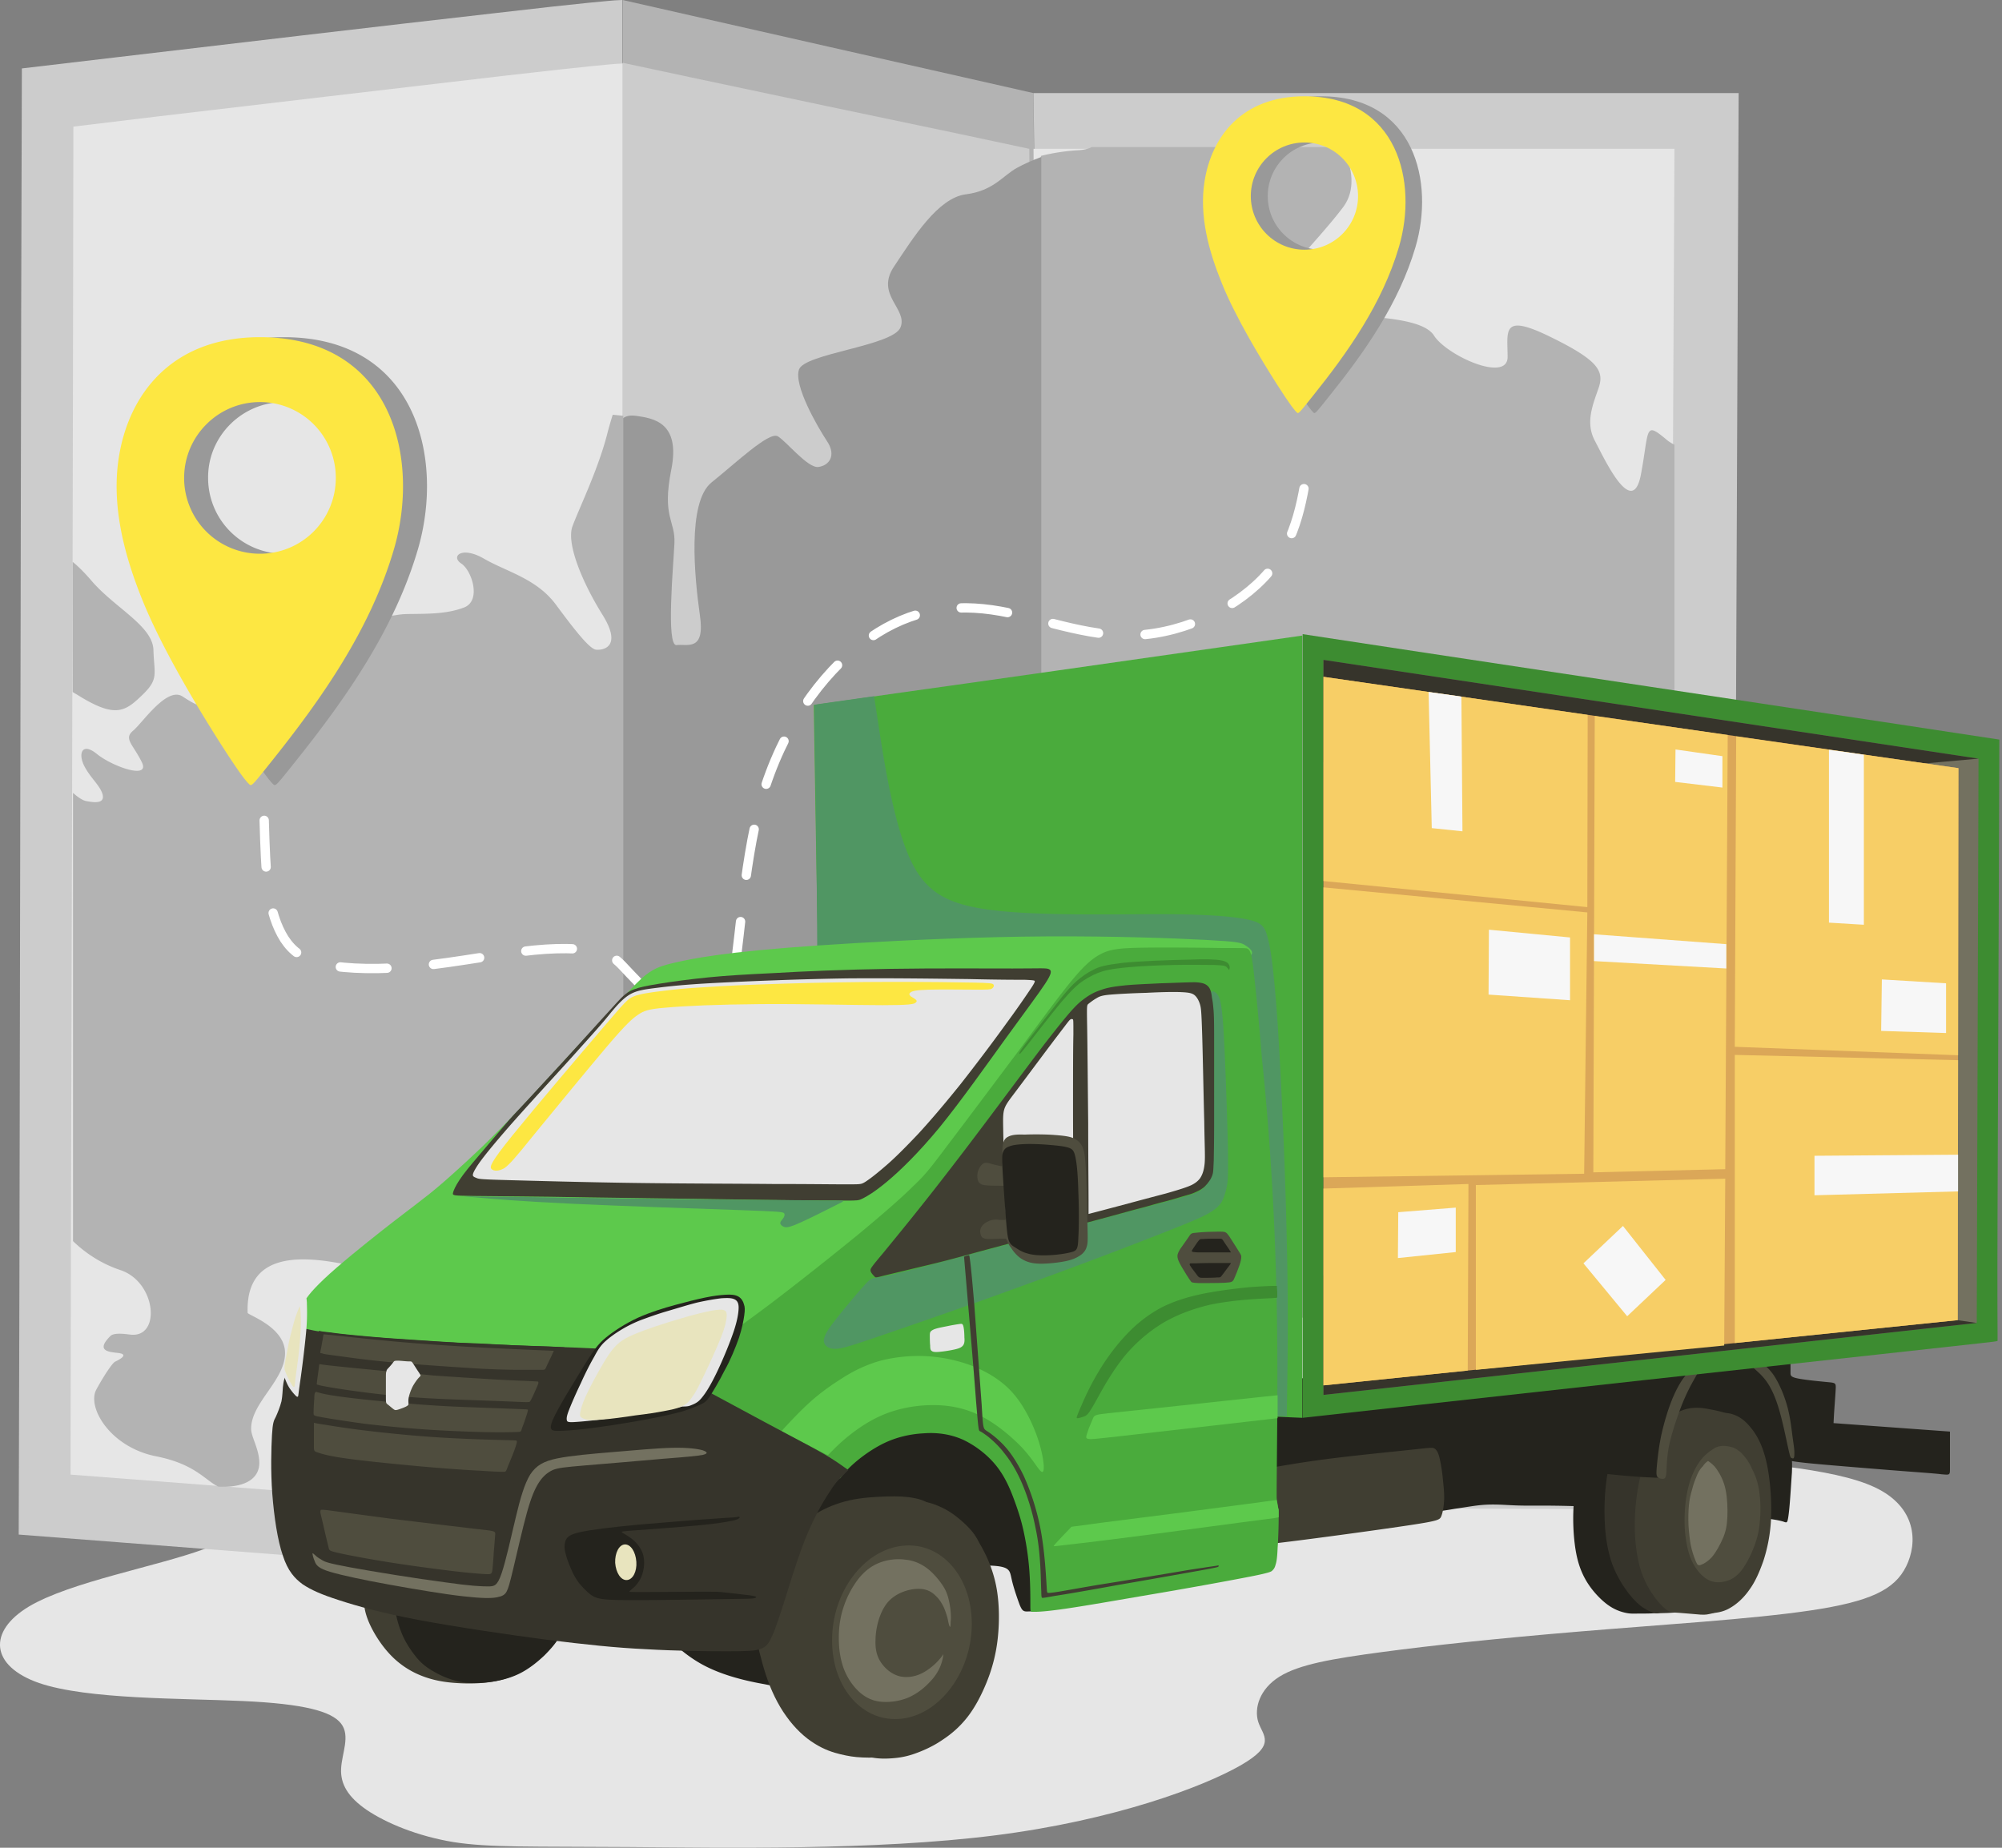 <svg width="429" height="396" fill="none" xmlns="http://www.w3.org/2000/svg"><rect width="100%" height="100%" fill="#808080" stroke="none"/><g clip-path="url(#clip0_601_11756)"><path fill-rule="evenodd" clip-rule="evenodd" d="M43.765 331.978c-10.28 3.779-28.648 7.029-37.567 12.321-8.92 5.366-8.239 12.774 2.192 16.402 10.431 3.552 30.688 3.25 43.69 3.855 13.076.605 18.972 2.192 21.013 4.837 2.04 2.646.15 6.35 0 9.676-.152 3.25 1.436 6.046 5.517 8.843 4.158 2.797 10.81 5.594 18.595 6.879 7.785 1.209 16.629.907 37.264 1.058 20.635.151 52.987.756 78.686-2.495 25.7-3.25 44.672-10.431 52.609-14.966 7.936-4.535 4.837-6.349 3.855-9.373-.907-2.947.302-7.029 4.535-9.675 4.233-2.645 11.338-3.855 22.071-5.291 10.734-1.436 25.019-2.948 42.178-4.384 17.082-1.436 37.037-2.645 49.66-4.535 12.623-1.89 17.914-4.384 20.409-9.448 2.494-5.065 2.267-12.699-6.727-16.932-8.995-4.233-26.758-5.215-46.638-7.332-19.879-2.192-41.799-5.593-59.26-7.483-17.46-1.89-30.461-2.343-59.789-2.494-29.328-.151-74.982 0-105.897 0-30.84 0-46.94-.227-56.464 2.721-9.448 3.099-12.472 9.146-14.966 14.361-2.57 5.216-4.762 9.676-14.966 13.455z" fill="#E6E6E6"/><path fill-rule="evenodd" clip-rule="evenodd" d="M105.595 2.872c-21.467 2.42-61.15 7.105-81.03 9.449L4.687 14.664l-.15 52.382c-.076 52.381-.303 157.069-.379 209.451l-.15 52.382 21.541 1.663c21.543 1.663 64.703 4.988 86.245 6.651l21.542 1.663V0l-1.587.076c-1.512.15-4.762.302-26.153 2.796z" fill="#CCC"/><path fill-rule="evenodd" clip-rule="evenodd" d="M133.411 73.924V0l14.664 3.326a71996.41 71996.41 0 0058.731 13.303l14.664 3.326.302 50.492c.302 50.492.831 151.552 1.134 202.044l.302 50.492-14.966 2.646c-14.966 2.645-44.823 7.936-59.789 10.582l-14.967 2.645v-52.155c0-52.155-.075-156.314-.075-212.777z" fill="#B3B3B3"/><path fill-rule="evenodd" clip-rule="evenodd" d="M221.999 106.88c-.227-34.468-.303-60.696-.378-73.773l-.151-13.152h151.098l-.227 50.568c-.226 50.567-.604 151.778-.831 202.422l-.227 50.567-24.717-.075c-24.717-.076-74.075-.303-98.792-.378l-24.717-.076-.076-16.024c-.075-16.025-.302-48.149-.453-85.565-.151-37.415-.378-80.046-.529-114.514z" fill="#CCC"/><path fill-rule="evenodd" clip-rule="evenodd" d="M107.938 16.251c-19.652 2.268-55.934 6.576-74.075 8.692l-18.14 2.192-.077 48.15c-.075 48.148-.302 144.446-.453 192.595l-.076 48.149 19.729 1.512c19.728 1.511 59.184 4.61 78.912 6.122l19.729 1.512V13.605l-1.437.076c-1.511.151-4.459.302-24.112 2.57z" fill="#E6E6E6"/><path fill-rule="evenodd" clip-rule="evenodd" d="M133.411 81.558V13.455l14.513 3.099c14.512 3.099 43.613 9.221 58.126 12.245l14.513 3.099.302 46.561c.302 46.562.831 139.609 1.134 186.171l.302 46.562-14.815 2.418c-14.815 2.419-44.445 7.332-59.26 9.751l-14.815 2.419V81.558z" fill="#CCC"/><path fill-rule="evenodd" clip-rule="evenodd" d="M221.923 111.944a42743.73 42743.73 0 00-.378-67.953l-.075-12.093h137.341l-.227 46.637c-.226 46.637-.604 139.835-.755 186.397l-.227 46.637-22.45-.075c-22.449-.076-67.347-.303-89.797-.378l-22.449-.076-.076-14.815c-.075-14.815-.226-44.37-.453-78.762-.076-34.543-.303-73.848-.454-105.519z" fill="#E6E6E6"/><path d="M358.736 288.44l-3.099.604s-.832 2.495-3.099 2.495c-2.192 0-5.821 0-5.518-1.512.378-1.512-.303-5.367-.303-5.367l-1.36-.605-2.419-2.872-2.192-.604-3.628-.605-.832-4.006-2.721-5.518s0-6.349-.68-6.349-1.209-5.518-7.408-7.257c-6.198-1.738-8.919.151-9.977.151-.983 0-4.46.983-4.989 3.251-.529 2.267 1.588 1.511 1.588 1.511l.302 3.024s-3.099 2.721-3.402 4.384c-.377 1.738-2.192 5.518-1.889 6.274.378.755-.832 3.628-2.873 4.232-1.587.454-3.628-.151-5.593-.831l-1.814-.68c-2.419-.983-4.308.378-5.14-.605-.907-.983-1.89-2.646-4.308.378-2.419 3.023-6.199 4.611-10.507 4.611s-8.541-1.134-9.222-3.024c-.68-1.889-2.721-1.511-2.721-1.511s-1.209-3.855-4.611-3.024c-3.401.756-8.919 3.25-11.111.151-7.483-10.204-1.058-4.157-13.379-11.111-4.308 4.989-3.401 8.768-2.721 9.902.68 1.134-.302 5.367-1.889 5.14-1.588-.151-4.082-2.495-6.199-1.739-.604.227-1.285.303-1.965.227V33.409a43.423 43.423 0 018.012-1.21c1.21-.075 2.117-.301 2.873-.68h53.818c1.965 4.233 2.872 9.071.075 12.85-5.744 7.635-16.705 18.066-15.344 20.106 1.361 2.041 6.652 1.512 12.094 2.57 5.518.983 19.879.454 22.676 4.838 2.721 4.308 15.798 10.204 15.798 4.61 0-5.593-1.361-9.448 9.146-4.308 10.506 5.14 11.64 7.408 10.279 11.187-1.36 3.855-2.721 7.408-.68 11.187 2.041 3.855 8.012 16.78 9.827 7.105 1.814-9.675.68-11.489 5.517-7.407.454.378 1.059.756 1.663 1.058V288.44h-.075zm-9.373 22.827c-.529-.983-1.361-2.872-.907-3.477.68-.756 3.099-3.628 4.837-2.268 1.739 1.361 1.89 1.739 3.402-1.512.68-1.436 1.436-2.947 2.041-4.232v11.564h-9.373v-.075z" fill="#B3B3B3"/><path d="M223.133 277.858c-1.588.075-3.251-.681-3.855-2.268-.151-.453-6.047-1.814-7.332-2.116l-10.658 9.901c-16.327 4.914-29.479-7.331-38.625-17.007-.529-.453-5.291-4.837-5.291-4.837s-.529-1.436.151-2.117c.68-.604 2.948-3.628-1.209-.604-17.688 12.849-19.199-4.082-19.35-4.082-.681.076-1.361 1.134-3.251.983h-.226V89.646c.68-.529 1.587-.68 2.796-.529 3.704.53 9.6 1.36 7.559 11.565-2.041 10.204.907 10.884.68 15.722-.227 4.837-1.814 22.147.454 21.845 2.267-.303 6.198 1.511 4.989-6.501-1.134-8.012-2.722-24.112 2.494-28.345 5.291-4.233 12.321-10.96 14.21-9.902 1.814 1.058 6.425 6.878 8.693 6.576 2.343-.302 3.93-2.494 1.814-5.593-2.041-3.1-7.105-11.867-5.972-15.269 1.134-3.477 20.182-5.064 21.769-9.07 1.588-4.006-5.517-6.954-1.36-13.077 4.082-6.122 9.373-14.664 15.344-15.42 5.971-.755 8.012-4.081 10.96-5.669 1.361-.755 3.175-1.587 5.216-2.343v244.222z" fill="#999"/><path d="M15.57 120.41c1.21.983 2.495 2.267 3.931 3.93 4.99 5.896 13.228 9.751 13.38 14.967.15 5.215 1.209 6.198-2.42 9.675-3.628 3.477-5.669 4.988-13.53.151-.453-.302-.907-.529-1.36-.832V120.41zm117.841 130.387c-10.28-3.023-19.88 8.239-30.386 4.611-2.872 5.291 5.971 6.425-2.721 12.094-1.512.983-.68 2.419-.68 2.419s2.04.756 3.25 2.267c1.209 1.437 2.419 5.367.151 5.14-2.872-.302-11.414-3.703-15.571-3.401-4.989.378-35.072-13.152-34.392 7.407-.151.454 7.785 2.873 8.012 8.391.227 6.047-7.407 10.884-7.256 16.629.075 1.663 1.587 4.006 1.738 6.803.227 3.93-3.401 5.744-8.768 5.442-2.796-1.285-4.913-4.838-13.379-6.501-9.826-1.965-14.815-10.506-12.774-14.286 1.512-2.796 3.401-5.669 4.006-5.971.605-.302 3.326-1.587.605-1.89-2.192-.226-4.686-.529-1.587-3.628.756-.756 3.023-.453 4.233-.302 6.651.831 5.668-11.263-2.117-13.833-4.308-1.436-7.71-3.854-10.129-6.198v-96.071c.983.907 2.041 1.588 2.721 1.739 1.89.378 4.082.605 3.629-1.361-.53-1.965-2.57-3.477-3.93-6.122-1.361-2.646-.53-5.216 2.72-2.57 3.25 2.645 11.49 5.593 9.6 1.738-1.89-3.855-3.93-4.988-1.89-6.727 2.041-1.663 7.256-9.6 10.658-7.332 3.401 2.268 5.518 3.024 5.518.227 0-1.285-.454-2.872-.907-4.687-.605-2.343-1.134-5.064-.756-7.785.68-4.762 3.175-9.6 4.61-8.466 1.361 1.134 7.786 7.408 4.838 8.92-2.419 1.209-4.157 4.61-3.099 6.802.227.454.53.832.983 1.134 2.72 1.814 1.36 2.192 7.105-4.913 5.745-7.03 13.984-14.362 19.501-10.733 5.518 3.628 6.198 1.889 10.28 1.814 4.082-.076 8.24.075 12.094-1.361 3.931-1.36 1.814-7.936-.453-9.448-2.344-1.512 0-3.855 4.837-1.058 4.838 2.796 11.187 4.232 15.344 9.75 4.082 5.518 7.332 9.675 8.693 9.751 1.36.151 5.744-.453 1.36-7.483-4.384-7.03-7.785-15.344-6.425-18.972 1.361-3.704 5.292-11.716 7.332-19.35a80.028 80.028 0 011.285-4.536l2.268.227v161.68h-.151z" fill="#B3B3B3"/><path fill-rule="evenodd" clip-rule="evenodd" d="M283.149 30.537c6.349 0 11.489 5.14 11.489 11.49 0 6.349-5.14 11.489-11.489 11.489-6.35 0-11.489-5.14-11.489-11.49 0-6.349 5.139-11.489 11.489-11.489zM265.31 60.545c2.948 7.408 8.617 16.705 11.792 21.694 3.174 4.988 3.93 5.744 4.308 6.122.378.378.378.378 3.326-3.326 7.71-9.6 15.042-20.03 18.594-32.124 4.082-13.833-.151-32.276-20.257-32.276-13.454 0-19.879 8.693-21.391 18.141-1.134 7.483.983 15.042 3.628 21.77z" fill="#999"/><path fill-rule="evenodd" clip-rule="evenodd" d="M279.52 30.537c6.35 0 11.49 5.14 11.49 11.49 0 6.349-5.14 11.489-11.49 11.489-6.349 0-11.489-5.14-11.489-11.49 0-6.349 5.14-11.489 11.489-11.489zm-17.762 30.008c2.947 7.408 8.616 16.705 11.791 21.694 3.175 4.988 3.931 5.744 4.309 6.122.377.378.377.378 3.325-3.326 7.71-9.6 15.042-20.03 18.595-32.124 4.081-13.833-.151-32.276-20.258-32.276-13.454 0-19.879 8.693-21.391 18.141-1.209 7.483.907 15.042 3.629 21.77z" fill="#FDE742"/><path fill-rule="evenodd" clip-rule="evenodd" d="M60.848 86.17a16.226 16.226 0 0116.25 16.25 16.227 16.227 0 01-16.25 16.252 16.227 16.227 0 01-16.252-16.252c-.075-8.919 7.257-16.25 16.252-16.25zm-25.17 42.479c4.232 10.507 12.169 23.583 16.704 30.688 4.535 7.106 5.593 8.164 6.122 8.693.53.529.53.529 4.687-4.687 10.884-13.605 21.24-28.345 26.304-45.427 5.82-19.577-.227-45.655-28.647-45.655-18.973 0-28.119 12.32-30.235 25.7-1.739 10.506 1.21 21.164 5.064 30.688z" fill="#999"/><path fill-rule="evenodd" clip-rule="evenodd" d="M55.708 86.17a16.226 16.226 0 0116.25 16.25 16.227 16.227 0 01-16.25 16.252 16.227 16.227 0 01-16.252-16.252c0-8.919 7.257-16.25 16.252-16.25zm-25.171 42.479c4.233 10.507 12.17 23.583 16.705 30.688 4.535 7.106 5.593 8.164 6.122 8.693.53.529.53.529 4.687-4.687 10.884-13.605 21.24-28.345 26.304-45.427 5.82-19.577-.227-45.655-28.648-45.655-18.972 0-28.118 12.32-30.234 25.7-1.663 10.506 1.21 21.164 5.064 30.688z" fill="#FDE742"/><path d="M56.614 175.815c.152 5.291.303 10.582.908 14.966.604 4.384 1.738 7.786 3.401 10.431 1.738 2.646 4.082 4.536 8.768 5.518 4.762.983 11.867 1.134 20.182.303 8.239-.832 17.612-2.722 24.566-3.402 7.029-.68 11.64-.227 14.437.529 2.796.756 3.628 1.89 6.122 4.535 2.495 2.646 6.576 6.879 10.734 9.676 4.157 2.796 8.39 4.232 10.582-4.536 2.267-8.692 2.57-27.513 6.878-42.631 4.384-15.117 12.774-26.682 21.618-33.334 8.768-6.727 17.914-8.541 27.665-7.18 9.75 1.36 20.181 5.971 30.99 5.442 10.809-.529 22.072-6.123 28.346-13.455 6.273-7.331 7.483-16.326 8.768-25.397" stroke="#fff" stroke-width="2" stroke-miterlimit="22.926" stroke-linecap="round" stroke-dasharray="10 10"/><path fill-rule="evenodd" clip-rule="evenodd" d="M77.93 342.863c.076 1.209.227 2.721 1.134 4.837.907 2.117 2.494 4.687 4.384 6.727a18.453 18.453 0 006.274 4.46c2.267.983 4.61 1.512 7.18 1.739 2.57.226 5.291.226 7.71-.076 2.419-.302 4.46-.907 6.576-1.965 2.041-1.059 4.082-2.57 5.745-4.233 1.663-1.663 2.872-3.402 3.477-4.309l.605-.907-7.257-1.511c-7.256-1.512-21.693-4.46-28.874-5.594-7.105-1.058-7.03-.302-6.954.832z" fill="#403E32"/><path fill-rule="evenodd" clip-rule="evenodd" d="M84.506 344.147c.227 1.285.605 3.477 1.436 5.518.756 2.041 1.966 3.855 3.1 5.291 1.133 1.436 2.343 2.419 3.854 3.25a18.859 18.859 0 005.216 2.117c1.889.453 3.93.453 6.198.227 2.268-.227 4.686-.756 6.878-1.814 2.192-1.059 4.082-2.646 5.443-3.931 1.285-1.285 2.04-2.192 2.57-2.948.529-.756.907-1.285.907-1.965 0-.68-.378-1.436-1.21-2.192-.831-.756-2.041-1.436-3.704-2.041-1.738-.605-3.93-1.134-7.029-1.36-3.099-.227-7.105-.076-10.658-.378-3.553-.227-6.651-.832-8.692-1.361-2.041-.529-2.948-1.058-3.477-1.134-.53-.075-.756.227-.832.605-.151.378-.227.831 0 2.116zm56.69 4.309c1.134 2.041 4.913 5.896 9.373 8.314 4.46 2.419 9.751 3.553 13.152 4.158 3.402.68 4.913.907 5.972.226.982-.68 1.511-2.418 2.872-4.535 1.36-2.192 3.628-4.837 6.198-7.332 2.494-2.419 5.291-4.686 8.919-6.727 3.628-2.041 8.239-3.931 11.187-5.064 2.948-1.134 4.384-1.437 6.501-1.663 2.116-.227 4.837-.378 6.802-.303 1.966.076 3.175.303 3.78.832.605.529.605 1.209.982 2.721.378 1.512 1.134 3.704 1.588 4.913.529 1.21.756 1.436 1.889 1.361 1.059 0 2.948-.303 4.46-1.285 1.512-.983 2.57-2.646 3.024-4.006.453-1.361.453-2.419-.378-5.896-.756-3.402-2.268-9.222-3.175-13.984-.907-4.837-1.361-8.692-2.494-11.64-1.134-2.948-3.024-4.838-5.518-6.879-2.495-2.04-5.594-4.081-10.356-5.366-4.762-1.21-11.187-1.663-18.821-.227-7.634 1.436-16.402 4.611-22.222 8.088-5.821 3.477-8.693 7.181-10.885 11.716-2.192 4.611-3.628 10.128-5.367 15.193-1.738 5.14-3.628 9.902-5.366 12.396-1.739 2.721-3.25 2.948-2.117 4.989zm121.62-18.897c8.541-.454 25.397-2.797 34.921-4.157 9.524-1.361 11.867-1.663 13.984-2.041 2.116-.303 4.157-.68 5.971-.832 1.814-.151 3.552-.075 4.989 0 1.436.076 2.645.152 5.14.152 2.494 0 6.273-.076 14.966.302 8.768.378 22.525 1.285 30.008 1.89 7.483.604 8.692 1.058 9.297 1.209.605.227.68.227.831.076.076-.076.227-.303.454-2.419.227-2.117.453-6.047.605-8.164.075-2.116 0-2.418 0-2.418 0-.076.075.075 3.855.453 3.854.378 11.413.983 17.007 1.436 5.669.454 9.297.681 11.187.907 1.814.151 1.814.227 1.814-1.285v-7.861l-4.158-.302-16.629-1.209-4.157-.303.075-1.436c.076-1.436.303-4.233.378-5.669.076-1.436.076-1.512-1.511-1.663-1.588-.151-4.762-.453-6.35-.756-1.663-.302-1.814-.604-1.814-1.209v-2.041c0-.605-.075-.831-.378-1.209-.302-.303-.907-.756-3.779-.983-2.797-.227-7.861-.302-17.158-.302s-22.827 0-35.375.378c-12.547.453-24.112 1.285-34.09 2.721-9.977 1.436-18.443 3.477-23.583 5.366-5.064 1.89-6.878 3.629-8.163 6.123-1.285 2.494-2.192 5.669-2.872 8.314-.681 2.646-1.21 4.762-2.041 7.03-.756 2.343-1.814 4.838-2.117 6.878-.151 2.041.151 3.477 8.693 3.024z" fill="#24231D"/><path fill-rule="evenodd" clip-rule="evenodd" d="M278.689 330.088c5.971-.756 17.612-2.343 23.583-3.25s6.274-1.134 6.576-1.89c.303-.756.529-1.965.605-3.477.075-1.512-.151-3.25-.302-4.837a34.91 34.91 0 00-.605-3.855c-.227-1.059-.529-1.89-1.058-2.268-.454-.378-1.134-.227-5.443.227-4.232.453-12.094 1.209-18.367 2.041-6.274.831-11.036 1.738-13.304 2.116-2.267.378-2.192.151-2.192.605 0 .453-.151 1.663-.151 3.628s.151 4.686.151 6.5c0 1.815-.075 2.57 0 3.402.076.756.227 1.512.605 1.89.378.377.983.453 1.512.377.605-.075 1.134-.302 1.587-.377.454-.076.832-.076 6.803-.832z" fill="#403E32"/><path fill-rule="evenodd" clip-rule="evenodd" d="M337.496 319.884c-.529 3.628-.454 7.634-.076 10.809.378 3.174 1.058 5.518 2.268 7.71 1.209 2.192 3.023 4.157 4.61 5.366 1.588 1.21 3.024 1.663 4.082 1.89 1.058.227 1.663.151 3.099.151 1.436 0 3.628 0 4.762-.302 1.134-.302 1.134-.832 1.134-1.663-.076-.831-.151-1.814-.983-5.291-.831-3.402-2.267-9.222-2.267-15.118 0-5.895 1.511-11.867 2.494-15.646 1.058-3.779 1.663-5.442 1.285-6.5-.378-1.059-1.738-1.437-3.704-1.059-1.965.378-4.535 1.436-6.425 2.495a20.462 20.462 0 00-4.232 3.099c-1.134 1.134-2.192 2.419-3.251 4.686-1.058 2.419-2.192 5.669-2.796 9.373z" fill="#24231D"/><path fill-rule="evenodd" clip-rule="evenodd" d="M345.508 311.796c-1.436 3.931-1.814 9.524-1.663 13.757.151 4.233.756 7.181 1.663 9.751.983 2.57 2.343 4.686 3.552 6.273 1.21 1.512 2.268 2.495 3.251 3.099.907.605 1.738.832 2.116.983.378.151.378.151 1.21.076.831 0 2.494-.076 3.552-.152.983 0 1.361 0 1.512-.226.151-.227.075-.605-.151-6.576-.227-5.972-.605-17.461-.832-24.339-.151-6.879-.151-9.071-.227-10.734-.075-1.663-.302-2.796-.907-3.25-.529-.453-1.436-.378-2.57.227-1.209.529-2.645 1.512-4.61 3.174-2.041 1.588-4.46 4.007-5.896 7.937z" fill="#36342B"/><path fill-rule="evenodd" clip-rule="evenodd" d="M360.852 302.121c-1.89.605-3.855 2.041-5.669 4.913-1.814 2.872-3.401 7.332-4.233 12.094-.831 4.837-.831 10.129-.151 13.983.605 3.855 1.89 6.35 3.099 8.239 1.209 1.815 2.343 3.024 3.175 3.629.831.604 1.436.604 2.796.68 1.285.075 3.326.302 4.536.378 1.209.075 1.587-.076 2.343-.227.831-.227 2.041-.529 3.552-2.192 1.512-1.663 3.326-4.611 4.611-9.977 1.285-5.443 2.117-13.304 1.965-18.368-.151-5.064-1.133-7.332-2.267-8.919-1.134-1.588-2.268-2.495-3.704-3.099-1.436-.605-3.099-.983-4.838-1.285-1.511-.303-3.325-.454-5.215.151z" fill="#403E32"/><path fill-rule="evenodd" clip-rule="evenodd" d="M366.067 303.482c-1.738.755-3.25 2.192-4.686 4.232-1.361 2.041-2.645 4.762-3.477 7.408-.831 2.57-1.209 5.064-1.361 7.559-.151 2.494-.075 4.988.152 7.407.302 2.419.756 4.611 1.436 6.576.68 1.966 1.512 3.628 2.494 5.065.983 1.436 2.117 2.57 3.024 3.25.982.68 1.814.756 2.948.756 1.133-.076 2.569-.227 4.006-1.059 1.511-.831 3.023-2.192 4.233-3.93 1.285-1.739 2.192-3.855 3.023-6.198a34.136 34.136 0 001.587-8.012c.227-2.948.076-6.198-.226-8.92-.303-2.721-.756-4.913-1.437-6.878-.68-1.965-1.662-3.704-2.796-4.989-1.134-1.36-2.343-2.267-3.931-2.721-1.36-.378-3.25-.302-4.989.454z" fill="#403E32"/><path fill-rule="evenodd" clip-rule="evenodd" d="M373.853 312.174c-.529-.604-.907-1.058-1.436-1.36-.454-.378-.983-.605-1.663-.756-.605-.151-1.361-.227-1.965-.151-.605.075-1.059.226-1.739.68-.68.453-1.663 1.134-2.494 2.192-.907 1.134-1.739 2.645-2.343 4.46-.605 1.814-.983 3.93-1.134 5.971-.151 2.041-.151 3.93.075 5.82.227 1.89.605 3.779 1.285 5.291.681 1.512 1.588 2.721 2.57 3.553.907.756 1.814 1.134 2.797 1.209.983.076 2.041-.151 2.948-.529.907-.453 1.738-1.058 2.57-2.192.831-1.134 1.738-2.797 2.419-4.535.68-1.739 1.209-3.553 1.36-5.745a27.808 27.808 0 00-.151-6.651c-.302-1.966-.907-3.477-1.512-4.611-.453-1.134-1.058-1.966-1.587-2.646z" fill="#4F4D3E"/><path fill-rule="evenodd" clip-rule="evenodd" d="M363.422 316.709c-.454 1.059-.756 2.192-1.058 3.326-.303 1.134-.454 2.192-.529 3.553-.076 1.36-.076 3.023.075 4.535s.302 2.797.605 3.93c.302 1.134.68 2.117.907 2.646.227.529.302.605.453.68.152.076.303.151.756-.075.454-.151 1.285-.605 2.192-1.588.907-1.058 1.814-2.721 2.419-4.157s.832-2.721.907-4.46c.076-1.738 0-4.006-.378-5.82-.378-1.889-1.209-3.401-1.889-4.384-.681-.982-1.285-1.36-1.588-1.587-.302-.227-.302-.227-.453-.076-.227.151-.605.454-.983 1.059-.529.453-1.058 1.36-1.436 2.418z" fill="#737160"/><path fill-rule="evenodd" clip-rule="evenodd" d="M362.515 294.94c-.453 1.059-1.285 2.495-2.192 4.384-.983 1.89-2.116 4.309-2.721 7.257-.605 2.948-.68 6.5-.832 8.239-.151 1.814-.302 1.889-.831 1.889-.529 0-1.436 0-3.931-.151-2.494-.151-6.651-.529-9.372-.831-2.721-.227-4.006-.378-4.611-.756-.605-.378-.529-.983-.529-1.965 0-.983-.076-2.419-.076-4.158 0-1.738 0-3.703.151-5.139.152-1.361.454-2.192.681-2.722.226-.529.378-.755.831-1.133.454-.378 1.209-.756 2.268-1.814 1.058-.983 2.57-2.57 4.611-3.553 2.116-.983 4.913-1.436 7.558-1.739 2.646-.302 5.14-.453 6.727-.453 1.588 0 2.268.151 2.57.453.303.605.152 1.21-.302 2.192z" fill="#24231D"/><path fill-rule="evenodd" clip-rule="evenodd" d="M375.591 292.975c.454.529 1.437 1.21 2.495 2.495 1.058 1.285 2.041 3.099 2.948 5.971s1.663 6.727 2.116 8.768c.454 2.041.529 2.192.756 2.268.151.075.378.151.454 0 .151-.152.151-.605.151-1.21 0-.68-.151-1.587-.378-3.25s-.454-4.082-1.134-6.576c-.68-2.494-1.739-4.913-2.872-6.652-1.134-1.663-2.344-2.57-3.099-2.948-.832-.378-1.285-.226-1.512.076-.302.151-.454.529.075 1.058zm-14.588 2.041c-.604.756-1.436 2.041-2.343 4.081-.907 2.041-1.814 4.838-2.494 7.71-.681 2.873-.983 5.82-1.134 7.483-.151 1.663-.076 2.041.227 2.344.302.226.756.302 1.133.302.378-.076.605-.227.681-1.285.075-1.058.075-3.023.529-5.593.529-2.57 1.587-5.821 2.57-8.391a42.195 42.195 0 012.645-5.669c.681-1.209.983-1.738 1.134-2.04.076-.303-.075-.378-.378-.378-.302 0-.756.151-1.134.302-.453.151-.831.378-1.436 1.134z" fill="#4F4D3E"/><path fill-rule="evenodd" clip-rule="evenodd" d="M279.143 277.253v26.606l24.49-2.721c24.49-2.721 73.546-8.087 98.414-10.809 24.792-2.721 25.397-2.796 25.7-2.872l.302-.075v-1.966c0-1.965-.076-5.896 0-26.38.075-20.484.227-57.597.302-77.098.076-19.502.076-21.467.076-22.45v-.982l-24.868-3.78c-24.868-3.779-74.68-11.262-99.548-15.041l-24.868-3.78v141.348z" fill="#3D8C31"/><path fill-rule="evenodd" clip-rule="evenodd" d="M173.774 282.015c0 14.89.983 16.1 1.437 16.704.453.605.453.605 1.889.681 1.436.075 4.233.226 21.467.982 17.234.756 48.905 2.117 64.702 2.797l15.798.68V136.208l-17.46 2.494c-17.461 2.494-52.307 7.483-69.767 9.902l-17.461 2.494.151 9.449c.152 9.448.454 28.269.681 38.095.151 9.827.151 10.507-.227 25.171s-1.285 43.311-1.21 58.202z" fill="#4AAB3C"/><path fill-rule="evenodd" clip-rule="evenodd" d="M174.757 169.39c-.151-10.053-.227-14.21-.227-16.251v-2.116l2.117-.303c2.116-.302 6.425-.907 8.541-1.209l2.116-.303.983 6.425c.983 6.425 2.948 19.351 6.198 27.212 3.25 7.936 7.786 10.884 17.839 12.169 10.053 1.285 25.624.907 36.13.907 10.582 0 16.176.529 19.199 1.21 3.024.68 3.477 1.738 4.082 4.157s1.209 6.274 2.041 17.99c.756 11.716 1.663 31.368 1.965 46.788.378 15.344.151 26.455.076 31.973l-.076 5.518-16.1-.68c-16.1-.681-48.3-2.117-64.4-2.797-16.1-.68-16.1-.68-16.931-7.559-.832-6.878-2.495-20.559-3.326-27.438l-.832-6.878.227-7.861a2213.3 2213.3 0 00.756-39.381c0-15.646-.227-31.52-.378-41.573z" fill="#509663"/><path fill-rule="evenodd" clip-rule="evenodd" d="M111.566 237.418c-6.425 6.803-10.809 10.809-13.908 13.606-3.099 2.797-4.989 4.384-7.18 6.047-2.192 1.739-4.687 3.553-8.617 6.652-3.93 3.099-9.373 7.483-12.472 10.431-3.1 2.948-3.93 4.308-4.158 4.913-.302.605-.075.529-.302 2.343-.227 1.814-.983 5.518-1.285 7.408-.378 1.889-.378 1.889 9.6 3.023 9.902 1.209 29.781 3.553 42.102 3.779 12.32.227 17.082-1.738 21.542-2.872 4.46-1.209 8.617-1.587 12.245-1.814 3.628-.227 6.576-.227 10.355-1.512 3.704-1.285 8.164-3.93 15.042-10.128 6.879-6.274 16.327-16.1 27.363-28.119 11.035-12.018 23.81-26.228 31.973-34.089 8.163-7.862 11.716-9.298 17.083-10.129 5.366-.832 12.623-.907 15.57-1.587 2.948-.681 1.588-1.966.53-2.646-1.059-.756-1.739-.907-8.617-1.285-6.879-.378-19.88-.831-34.014-.756-14.135.076-29.328.756-41.044 1.436-11.641.681-19.728 1.361-25.624 2.041-5.896.68-9.6 1.361-12.018 1.89-2.419.529-3.477.831-4.46 1.209-.983.378-1.89.907-2.872 1.663-.983.756-2.041 1.739-6.879 6.954-4.989 5.14-13.53 14.74-19.955 21.542z" fill="#5DC94C"/><path fill-rule="evenodd" clip-rule="evenodd" d="M151.93 209.451c-3.855.378-7.786.907-10.582 1.361-2.797.453-4.309.756-5.443 1.209-1.134.378-1.738.907-2.343 1.436-.605.53-1.209 1.21-4.233 4.536-3.023 3.326-8.541 9.448-11.943 13.076-3.401 3.704-4.61 4.989-5.669 6.123-1.058 1.134-2.04 2.116-3.552 3.93-1.587 1.814-3.779 4.46-5.594 6.576-1.814 2.117-3.174 3.78-4.081 5.14-.907 1.361-1.36 2.419-1.436 2.873-.076.529.15.529 4.535.604 4.384.076 12.85.076 24.641.303 11.792.151 26.834.378 36.962.529 10.129.151 15.344.151 17.99.151 2.645 0 2.797 0 3.704-.454.907-.453 2.494-1.36 5.215-3.628 2.721-2.267 6.576-5.971 11.263-11.64 4.61-5.669 10.053-13.379 14.21-19.124 4.157-5.744 6.954-9.448 8.39-11.64 1.436-2.192 1.436-2.797.832-3.099-.605-.302-1.815-.151-7.786-.151-5.896 0-16.553-.076-26.229.075-9.75.151-18.67.529-24.943.907-6.35.303-10.053.529-13.908.907z" fill="#403E32"/><path fill-rule="evenodd" clip-rule="evenodd" d="M108.77 252.914c5.593.151 16.251.454 27.06.605 10.809.151 21.844.151 29.781.227 7.937 0 12.699.075 15.344.075 2.646 0 3.175 0 3.704-.151.454-.151.907-.454 1.738-1.058.832-.605 1.966-1.512 3.704-3.024 1.739-1.512 3.931-3.704 6.652-6.576 2.645-2.872 5.669-6.425 9.07-10.658 3.326-4.232 7.03-9.146 9.751-12.925a201.586 201.586 0 005.367-7.634c.907-1.361.831-1.512.756-1.588-.076-.075-.227-.151-2.117-.226-1.89 0-5.518 0-11.943-.152-6.424-.075-15.722-.226-25.926-.151-10.204.151-21.391.605-28.496.983s-10.129.756-12.548 1.058c-2.418.303-4.232.529-5.744 1.436-1.512.907-2.797 2.419-4.006 3.855-1.21 1.512-2.419 2.948-6.652 7.635-4.233 4.762-11.64 12.698-15.949 17.687-4.308 4.989-5.669 6.878-6.349 8.012-.68 1.134-.68 1.436-.605 1.663.151.227.378.302.756.454.454.226 1.058.302 6.652.453z" fill="#E6E6E6"/><path fill-rule="evenodd" clip-rule="evenodd" d="M114.439 243.163c4.157-5.064 11.338-13.832 15.571-18.821 4.232-4.989 5.593-6.122 6.727-6.878 1.134-.756 1.965-1.21 5.971-1.512 4.006-.378 11.111-.68 20.258-.756 9.146-.076 20.257.227 26.153.227 5.895 0 6.576-.227 6.954-.454.378-.226.453-.453.226-.68-.226-.227-.756-.529-1.133-.756-.303-.302-.454-.529-.076-.831.378-.303 1.209-.529 4.006-.605 2.721-.076 7.408 0 9.978 0 2.569 0 3.174 0 3.477-.227.377-.227.529-.68.302-.907-.227-.227-.756-.302-4.233-.378-3.477-.075-9.826-.151-17.309-.151-7.484 0-16.176.151-23.357.378-7.181.227-12.774.454-16.931.756-4.158.227-6.879.529-9.297.831-2.419.303-4.611.605-5.896 1.134-1.361.529-1.89 1.21-6.879 7.03-4.988 5.82-14.286 16.78-19.123 22.751-4.762 5.896-4.989 6.803-4.46 7.257.454.453 1.588.453 2.721-.227 1.134-.831 2.268-2.116 6.35-7.181z" fill="#FDE742"/><path fill-rule="evenodd" clip-rule="evenodd" d="M273.322 269.845c.605 16.63.378 33.939.303 42.556-.076 8.617-.076 8.617 0 9.07l.302 1.814c.076.454.076.454.076 1.966 0 1.511-.076 4.459-.227 6.5-.076 1.965-.227 3.024-.454 3.628-.151.681-.453.983-.68 1.21-.227.226-.453.453-4.686 1.285-4.233.831-12.472 2.343-20.484 3.703-8.013 1.361-15.647 2.722-20.106 3.326-4.384.605-5.518.529-6.047.529-.529 0-.529 0-.529-1.511 0-1.512 0-4.536-.227-7.484a61.472 61.472 0 00-1.21-8.238c-.529-2.419-1.133-4.309-1.965-6.577-.831-2.267-1.89-4.913-3.779-7.332-1.89-2.418-4.535-4.459-7.257-5.744-2.721-1.209-5.593-1.587-8.465-1.361-2.873.151-5.821.832-8.466 2.117-2.646 1.285-5.064 3.099-6.576 4.459-1.512 1.361-2.192 2.268-2.494 2.646-.303.453-.303.453-.53.378-.226-.076-.604-.227-6.802-3.704-6.199-3.552-18.217-10.431-24.491-14.059-6.273-3.628-6.802-3.931-5.215-5.064 1.587-1.134 5.367-3.024 7.332-4.082 1.965-1.058 2.041-1.285 3.704-2.57 1.663-1.285 4.988-3.553 10.506-7.71s13.228-10.28 18.973-14.966c5.744-4.762 9.523-8.088 11.867-10.431 2.418-2.268 3.401-3.477 7.256-8.617 3.855-5.064 10.582-14.059 15.571-20.711 4.913-6.652 8.088-10.96 10.658-14.135 2.57-3.174 4.535-5.14 6.576-6.198 2.041-1.134 4.233-1.36 9.221-1.436 4.989-.075 12.85 0 17.007.076 4.158 0 4.687 0 5.14.075.378.076.681.378.983 1.361.227.982.453 2.645.756 5.518.302 2.872.756 6.954 1.587 17.082 1.058 9.902 2.343 26.002 2.872 42.631z" fill="#4AAB3C"/><path fill-rule="evenodd" clip-rule="evenodd" d="M180.199 295.545c-2.267 1.436-4.384 2.948-6.5 4.837-2.117 1.89-4.158 4.082-5.216 5.216-1.058 1.134-1.058 1.134-.907 1.209.076.076.303.227 1.965 1.058a496.31 496.31 0 016.35 3.251l1.511.756.605-.605c.605-.605 1.814-1.89 3.78-3.477 1.965-1.587 4.762-3.553 8.087-4.838 3.326-1.285 7.106-1.889 10.658-1.814 3.553.076 6.803.832 9.978 2.495 3.174 1.663 6.349 4.384 8.39 6.5 2.041 2.192 3.023 3.855 3.703 4.686.681.908 1.059.908 1.059-.377 0-1.285-.454-3.931-1.588-7.03-1.133-3.023-2.872-6.5-5.215-9.07-2.343-2.57-5.291-4.309-8.466-5.594a32.731 32.731 0 00-10.204-2.116c-3.553-.151-7.256.302-10.28 1.209-3.099.983-5.518 2.268-7.71 3.704z" fill="#5DC94C"/><path fill-rule="evenodd" clip-rule="evenodd" d="M234.244 207.864c-1.285.605-2.419 1.436-3.477 2.343-1.058.907-1.89 1.89-3.099 3.326-1.21 1.512-2.721 3.477-4.384 5.593-1.588 2.041-3.25 4.158-4.082 5.291-.831 1.134-.831 1.361-.756 1.437.076.075.151.075 1.814-2.041 1.663-2.117 4.913-6.35 7.181-9.071 2.268-2.645 3.477-3.779 4.762-4.61 1.285-.832 2.57-1.512 4.082-1.966 1.512-.453 3.326-.68 5.896-.907 2.569-.227 5.971-.378 9.372-.453 3.402-.076 6.728 0 8.617 0 1.89.075 2.192.151 2.495.302.226.151.378.378.529.529.075.151.151.303.226.151.076-.151.152-.529 0-.907-.151-.378-.529-.831-1.738-1.058-1.209-.227-3.175-.302-7.256-.151-4.082.076-10.129.302-13.833.68-3.779.454-5.14.832-6.349 1.512z" fill="#3D8C31"/><path fill-rule="evenodd" clip-rule="evenodd" d="M216.556 266.519c-10.128 2.722-17.536 4.687-21.995 5.821-4.46 1.133-5.972 1.36-6.879 1.511-.907.152-1.209.152-2.645 1.815-1.512 1.662-4.158 4.837-5.82 6.953-1.663 2.117-2.268 3.1-2.495 3.855-.302.756-.227 1.361.227 1.89.453.454 1.209.832 2.57.68 1.285-.151 3.099-.68 9.675-2.947 6.652-2.268 18.065-6.199 29.63-10.431a1166.009 1166.009 0 0029.933-11.263c6.727-2.646 8.616-3.477 9.977-4.233 1.361-.756 2.268-1.436 2.948-2.419.605-.982.983-2.343 1.209-3.477.227-1.133.303-2.116.227-8.465-.151-6.35-.529-18.217-.907-24.566-.378-6.425-.831-7.332-1.209-7.937-.378-.604-.756-.756-1.059-.831-.302-.076-.453.075-.453.378 0 .302.227.982.378 2.419.151 1.511.302 3.854.302 9.901s0 15.798-.151 20.938c-.076 5.064-.151 5.518-.605 6.349-.378.756-1.058 1.966-2.267 2.721-1.21.756-2.948 1.21-10.28 3.175-7.256 1.89-20.182 5.442-30.311 8.163z" fill="#509663"/><path fill-rule="evenodd" clip-rule="evenodd" d="M248.605 210.737c-2.796.151-5.442.226-7.634.453-2.116.227-3.704.454-5.064.983-1.436.453-2.646 1.133-4.082 2.267s-2.948 2.797-7.936 9.222c-4.914 6.425-13.228 17.763-19.955 26.455-6.728 8.768-11.868 14.967-14.513 18.217-2.721 3.25-2.948 3.552-2.872 4.006.075.453.604.983.831 1.209.227.303.227.303 2.268-.226 1.965-.454 5.971-1.437 9.146-2.193 3.174-.755 5.442-1.36 8.768-2.267 3.25-.907 7.558-2.041 12.018-3.25 4.46-1.21 9.146-2.495 13.757-3.704 4.611-1.21 9.07-2.494 11.791-3.175 2.646-.756 3.477-.982 4.385-1.209a59.219 59.219 0 002.947-.832c.983-.302 1.814-.529 2.57-.755.756-.227 1.361-.53 1.814-.756.454-.227.756-.454 1.059-.681.302-.226.453-.453.756-.755.226-.303.604-.756.831-1.21.227-.453.378-.831.454-1.36.075-.53.075-1.21.151-2.495 0-1.285.075-3.023.075-8.163v-18.066c0-4.61-.075-5.442-.151-6.273-.075-.832-.151-1.588-.302-2.268-.076-.68-.151-1.134-.303-1.587-.151-.454-.378-.832-.755-1.134-.378-.302-.908-.605-2.57-.68-1.815 0-4.687.151-7.484.227z" fill="#403E32"/><path fill-rule="evenodd" clip-rule="evenodd" d="M230.011 221.772c0-3.099 0-3.25-.151-3.326a.467.467 0 00-.529.076c-.227.151-.378.378-2.797 3.552-2.419 3.175-6.954 9.298-9.297 12.397-2.343 3.099-2.343 3.174-2.268 7.483.076 4.308.378 12.774.529 17.082.152 4.309.227 4.536.303 4.687.075.151.151.151 2.494-.454 2.343-.605 6.879-1.814 9.222-2.419 2.343-.604 2.494-.68 2.57-.68.075 0 .075 0 0-3.93-.076-3.855-.152-11.641-.152-18.519 0-6.954 0-12.926.076-15.949zm3.25 35.375v3.023l3.175-.831c3.175-.832 9.599-2.57 13.379-3.553 3.704-1.058 4.686-1.436 5.518-1.814.756-.378 1.36-.832 1.814-1.436.453-.681.831-1.588.982-3.099.152-1.512 0-3.704-.075-9.146-.151-5.443-.303-14.135-.454-18.821-.151-4.687-.226-5.443-.453-6.199-.227-.755-.605-1.511-1.134-1.965-.529-.453-1.209-.605-2.948-.68-1.738-.076-4.535 0-7.407.151-2.873.076-5.821.227-7.635.378s-2.419.378-3.023.756c-.681.378-1.361.907-1.739 1.209-.378.303-.378.303-.302 4.762.076 4.46.151 13.455.227 20.938 0 7.407.075 13.379.075 16.327z" fill="#E6E6E6"/><path fill-rule="evenodd" clip-rule="evenodd" d="M216.179 243.541c-.681.303-1.059.681-1.285 1.814-.151 1.059-.151 2.797-.151 3.704s0 .907-.378.832a41.621 41.621 0 01-1.663-.378c-.529-.151-.907-.303-1.285-.303-.303 0-.605 0-.907.303-.303.226-.605.68-.832 1.209-.227.529-.302 1.21-.227 1.739.076.529.227.907.53 1.133.226.227.529.378 1.436.454.907.076 2.343.076 3.099.076h.756l.075 1.209c.076 1.209.151 3.704.151 4.913.076 1.209.076 1.209-.302 1.209-.302 0-.983 0-1.512-.075-.529 0-.831 0-1.36.151-.454.151-1.134.454-1.512.832-.454.377-.68.831-.756 1.284-.075.454.076.832.151 1.134.151.303.227.378.454.529.227.076.453.227 1.285.227.831 0 2.116-.075 2.872-.075h.756l.151.302c.151.302.378.983.983 1.738.529.832 1.36 1.815 2.419 2.419 1.058.605 2.267.907 3.93.907 1.663 0 3.704-.227 5.216-.529 1.511-.302 2.494-.756 3.25-1.285.756-.529 1.209-1.209 1.36-1.89.227-.68.227-1.436.152-4.308-.076-2.872-.152-8.012-.303-11.262-.151-3.251-.302-4.536-.68-5.518-.378-.983-.983-1.588-1.89-2.041-.907-.454-2.267-.605-4.233-.756-1.965-.151-4.61-.151-6.425-.076-1.738-.075-2.645.076-3.325.378z" fill="#4F4D3E"/><path fill-rule="evenodd" clip-rule="evenodd" d="M230.465 248.076c.302 1.436.529 3.931.604 7.332.151 3.326.151 7.559 0 9.902-.075 2.343-.302 2.721-1.436 3.024-1.058.302-3.023.604-4.838.68-1.814.075-3.401 0-4.61-.378-1.21-.302-2.041-.907-2.646-1.285-.605-.378-.982-.605-1.285-1.285-.302-.68-.453-1.814-.68-4.611a574.295 574.295 0 01-.68-9.675c-.152-2.494-.152-2.948-.152-3.477 0-.529 0-.983.227-1.436.151-.454.529-.907 1.21-1.134.68-.302 1.663-.453 3.174-.529 1.512-.076 3.628 0 5.367.151 1.814.151 3.326.302 4.233.605.907.302 1.209.68 1.512 2.116z" fill="#24231D"/><path fill-rule="evenodd" clip-rule="evenodd" d="M254.728 265.084c-.454.68-1.285 1.814-1.814 2.569-.454.756-.605 1.134-.605 1.512 0 .378.076.756.454 1.512s1.058 1.814 1.511 2.57c.454.756.756 1.134.907 1.36.152.227.227.303 1.663.378 1.436 0 4.233 0 5.669-.075 1.512-.076 1.663-.227 1.966-.907.302-.681.831-1.965 1.133-2.873.303-.907.378-1.436.378-1.738 0-.302 0-.378-.529-1.209-.529-.832-1.512-2.419-2.116-3.326-.605-.832-.756-.907-2.041-.907s-3.628.075-4.838.226c-1.285.076-1.285.227-1.738.908z" fill="#4F4D3E"/><path fill-rule="evenodd" clip-rule="evenodd" d="M256.542 266.293c-.302.453-.831 1.209-1.058 1.587-.227.378-.151.454 1.285.529h7.029s-.075-.075-.377-.604a88.926 88.926 0 01-1.285-1.89c-.303-.454-.303-.454-1.134-.454-.756 0-2.343 0-3.099.076-.756 0-.832.076-.832.151-.151.076-.227.227-.529.605zm-1.285 5.291c.302.453.983 1.285 1.285 1.738.378.454.454.529 1.209.529.756 0 2.268 0 3.024-.075.756 0 .756 0 1.134-.529.378-.454 1.058-1.436 1.436-1.89.378-.529.378-.529.378-.605v-.075h-1.587c-1.437 0-4.309 0-5.745.075-1.436 0-1.436 0-1.436.076v.151c-.076.076 0 .151.302.605z" fill="#24231D"/><path fill-rule="evenodd" clip-rule="evenodd" d="M240.744 307.714c6.728-.755 19.88-2.267 26.456-3.023l6.576-.756v-4.913l-3.704.378c-3.704.378-11.111 1.209-17.612 1.89-6.5.68-12.169 1.285-15.041 1.587-2.873.302-2.948.453-3.251 1.209-.302.756-.907 2.041-1.133 2.873-.303.831-.303 1.058-.227 1.209.075.151.378.227.605.227.302.075.604.075 7.331-.681z" fill="#5DC94C"/><path fill-rule="evenodd" clip-rule="evenodd" d="M259.036 277.026c-3.325.605-6.727 1.512-9.826 3.023-3.099 1.588-5.971 3.855-8.39 6.577-2.494 2.721-4.535 5.744-6.198 8.692-1.663 2.948-2.797 5.669-3.402 7.105-.604 1.436-.604 1.512-.302 1.512.227 0 .756-.151 1.209-.302.454-.152.756-.303 1.21-.907.453-.605 1.058-1.663 2.267-3.855 1.21-2.192 3.1-5.443 5.443-8.315a32.989 32.989 0 018.163-7.03c3.099-1.814 6.576-3.099 10.204-3.93 3.629-.756 7.408-1.058 9.827-1.209 2.418-.152 3.401-.152 3.93-.227.529 0 .529 0 .529-.454 0-.453 0-1.285-.075-1.663v-.453h-.756c-.756 0-2.192.075-4.611.227-2.494.226-5.82.604-9.222 1.209z" fill="#3D8C31"/><path fill-rule="evenodd" clip-rule="evenodd" d="M235.075 330.315c8.013-.983 23.508-3.024 31.218-4.082 7.71-.982 7.71-.982 7.71-1.134v-1.36c0-.227 0-.378-.076-.378 0-.076 0-.076-.075-.378-.076-.302-.152-.907-.227-1.209l-.076-.303-7.332.983c-7.332.982-21.996 2.872-29.327 3.779l-7.332.983s0 .075-.681.756c-.68.68-1.965 2.041-2.57 2.721-.604.68-.604.68-.302.68.454-.076 1.058-.075 9.07-1.058z" fill="#5DC94C"/><path fill-rule="evenodd" clip-rule="evenodd" d="M211.795 307.941c.907.756 2.192 1.89 3.401 3.477 1.285 1.587 2.57 3.628 3.779 6.425 1.21 2.797 2.268 6.274 2.873 9.373.68 3.099.907 5.744 1.058 8.163.151 2.419.151 4.535.227 5.669 0 1.134.075 1.285.151 1.361.075.075.227.075 2.721-.378 2.494-.378 7.332-1.21 13.53-2.344 6.198-1.058 13.757-2.418 17.612-3.099 3.779-.68 3.855-.755 3.93-.831.076-.076.076-.227.076-.227s0-.075-.302 0c-.378.076-1.059.151-5.972.907-4.913.832-13.983 2.343-19.728 3.25-5.745.983-8.088 1.437-9.297 1.588-1.21.151-1.361.151-1.436 0-.076-.151-.076-.303-.227-2.721-.151-2.419-.454-6.954-1.285-11.187a51.947 51.947 0 00-3.553-11.111c-1.436-2.948-2.872-5.065-4.308-6.577-1.436-1.511-2.872-2.569-3.628-3.023-.756-.529-.756-.529-1.059-5.593-.377-5.14-1.133-15.345-1.587-21.543-.529-6.198-.756-8.39-.907-9.448-.151-1.058-.151-1.058-.302-1.058-.227.075-.605.151-.756.226l-.227.076.529 6.198c.529 6.198 1.588 18.519 2.041 24.717.529 6.198.529 6.274.832 6.501.226.075.831.453 1.814 1.209z" fill="#403E32"/><path fill-rule="evenodd" clip-rule="evenodd" d="M160.547 257.147c-3.855-.076-7.71-.076-12.926-.151-5.215-.076-11.867-.151-18.216-.227-6.35-.076-12.397-.151-16.554-.227-4.157-.075-6.576-.075-8.314-.075-1.739 0-2.873 0-3.855-.076-.983 0-1.814 0-2.192-.076h-.227c.151 0 .529 0 3.779.303 3.25.302 9.297.831 20.484 1.36 11.187.529 27.514 1.059 35.98 1.361 8.541.302 9.221.378 9.524.68.226.303 0 .832-.303 1.21-.302.378-.529.604-.529.907 0 .302.378.68.907.831.529.151 1.285 0 3.477-.983 2.192-.982 5.896-2.872 7.71-3.779s1.814-.907.302-.907c-1.511 0-4.535 0-7.936-.076-3.402 0-7.257-.075-11.111-.075z" fill="#509663"/><path fill-rule="evenodd" clip-rule="evenodd" d="M161.907 350.345c.378 1.89 1.134 5.291 2.192 8.542 1.058 3.25 2.57 6.425 4.384 8.919 1.814 2.57 4.006 4.611 6.123 5.896 2.041 1.285 3.93 1.889 5.518 2.267 1.587.378 2.872.605 4.686.681 1.814.075 4.006.075 6.501-.454 2.494-.529 5.139-1.587 7.256-3.93 2.116-2.268 3.628-5.821 5.291-10.96 1.663-5.14 3.401-11.943 3.023-18.595-.377-6.727-2.872-13.379-4.988-17.007-2.117-3.628-3.931-4.233-5.82-4.611-1.815-.378-3.704-.453-6.047-.378-2.419.076-5.367.227-8.013.832-2.645.604-5.064 1.587-7.18 2.872-2.117 1.285-4.007 2.872-5.594 5.064-1.587 2.117-2.948 4.838-4.006 7.332-1.058 2.495-1.965 4.687-2.494 6.501-.529 1.814-.756 3.099-.907 3.93-.303.832-.303 1.21.075 3.099z" fill="#403E32"/><path fill-rule="evenodd" clip-rule="evenodd" d="M207.033 326.838c-1.285-1.21-3.175-2.872-5.443-3.855-2.192-1.058-4.686-1.512-7.105-1.512-2.419 0-4.686.454-6.727 1.285-2.041.832-3.93 2.041-5.896 3.78-1.889 1.738-3.855 4.006-5.366 6.198-1.512 2.192-2.57 4.384-3.477 7.407-.907 3.024-1.663 6.803-1.739 10.734a31.449 31.449 0 001.965 11.489c1.361 3.628 3.402 6.878 5.443 9.221 2.04 2.344 4.006 3.704 5.971 4.46 1.965.756 3.855.907 5.669.831 1.814-.075 3.553-.302 5.518-.982 1.965-.68 4.157-1.663 6.122-3.024 1.966-1.285 3.78-2.872 5.367-4.913 1.587-2.041 2.948-4.611 4.082-7.407a34.746 34.746 0 002.419-9.751c.377-3.704.302-8.012-.53-11.64-.831-3.629-2.267-6.501-3.401-8.391-.907-1.814-1.587-2.645-2.872-3.93z" fill="#403E32"/><path fill-rule="evenodd" clip-rule="evenodd" d="M193.276 331.298c8.314-.983 14.966 6.5 14.966 16.704 0 10.205-6.727 19.351-14.966 20.333-8.315.983-14.967-6.5-14.967-16.704-.075-10.28 6.652-19.351 14.967-20.333z" fill="#4F4D3E"/><path fill-rule="evenodd" clip-rule="evenodd" d="M203.405 343.316c-.303-1.436-.681-2.494-1.512-3.704-.832-1.209-2.041-2.645-3.402-3.628-1.36-.982-2.872-1.587-4.61-1.738-1.739-.227-3.704 0-5.443.68-1.738.68-3.174 1.814-4.459 3.401a20.422 20.422 0 00-3.175 5.972c-.756 2.192-1.058 4.459-1.058 6.727 0 2.268.302 4.535 1.058 6.576.756 2.041 2.041 3.855 3.401 5.064 1.361 1.21 2.873 1.89 4.611 2.041 1.739.151 3.78-.075 5.669-.831 1.814-.756 3.402-1.966 4.611-3.25 1.209-1.21 1.965-2.419 2.419-3.553.453-1.134.605-2.116.605-2.419 0-.302 0 .076-.832.983-.756.907-2.267 2.267-3.855 3.023-1.587.756-3.174.907-4.611.605-1.436-.378-2.645-1.209-3.628-2.419-.982-1.209-1.663-2.721-1.587-5.215 0-2.495.756-5.896 2.494-8.088 1.739-2.117 4.46-2.948 6.425-3.024 1.965-.075 3.099.605 3.931 1.437.831.755 1.36 1.662 1.738 2.418.378.832.605 1.588.832 2.344.151.755.302 1.511.453 1.814.151.302.227.075.227-.983.151-.907 0-2.797-.302-4.233z" fill="#737160"/><path fill-rule="evenodd" clip-rule="evenodd" d="M58.278 307.639c-.152 2.721-.303 7.634.075 12.547s1.134 9.978 2.268 13.228c1.058 3.25 2.494 4.837 4.233 6.122 1.814 1.21 4.006 2.192 7.785 3.402 3.704 1.209 8.995 2.721 17.007 4.233 8.012 1.511 18.821 3.099 27.363 4.232 8.541 1.059 14.89 1.739 21.391 2.041 6.5.378 13.076.454 17.309.454 4.233 0 6.198-.076 7.332-.529 1.209-.454 1.663-1.21 2.192-2.268.529-1.058 1.058-2.419 2.268-6.122 1.209-3.704 2.948-9.751 4.837-14.589 1.89-4.837 3.931-8.39 5.291-10.431 1.285-2.041 1.814-2.57 2.419-3.174l1.436-1.436.303-.303-.756-.529c-.756-.529-2.192-1.587-4.535-2.948-2.344-1.36-5.594-3.023-12.775-6.878-7.18-3.855-18.216-9.827-23.885-12.85-5.669-3.023-5.82-3.099-6.425-3.099-.529.076-1.436.227-2.343.302-.907.076-1.739 0-2.117 0-.453 0-.453 0-5.291-.226-4.837-.152-14.512-.53-23.205-.908-8.692-.453-16.327-.982-21.769-1.436-5.442-.453-8.541-.907-10.355-1.133-1.814-.303-2.192-.454-2.646-.53-.453-.075-.907 0-1.21.152-.302.151-.302.453-.755 2.192-.454 1.738-1.21 4.837-1.739 6.349-.529 1.512-.68 1.512-.831 1.663-.151.075-.227.378-.303.68-.075.302-.15.756-.226 1.436-.076.756-.076 1.814-.303 3.024-.302 1.209-.831 2.494-1.209 3.326-.453.831-.68 1.285-.831 4.006z" fill="#36342B"/><path fill-rule="evenodd" clip-rule="evenodd" d="M158.355 286.701c.68-2.116.982-3.704 1.133-4.838.152-1.133.152-1.738-.075-2.343-.151-.604-.529-1.285-1.209-1.663-.681-.378-1.588-.453-2.722-.378-1.209.076-2.57.227-4.384.605-1.814.378-3.93.907-6.425 1.587-2.494.681-5.215 1.512-7.936 2.722-2.646 1.209-5.216 2.872-6.954 4.308-1.739 1.436-2.57 2.797-3.931 4.838-1.285 2.116-3.023 4.913-4.459 7.332-1.436 2.418-2.495 4.384-3.024 5.593-.453 1.209-.378 1.587-.227 1.814.152.227.303.378 1.361.378s2.948-.076 6.123-.453c3.174-.378 7.634-1.059 11.413-1.739 3.78-.68 6.954-1.361 9.146-1.965 2.192-.681 3.402-1.285 4.157-1.588.681-.378.908-.453 1.663-1.511.756-1.134 2.041-3.251 3.251-5.669 1.285-2.268 2.343-4.914 3.099-7.03z" fill="#24231D"/><path fill-rule="evenodd" clip-rule="evenodd" d="M148.15 301.138c.378-.151.756-.302 1.21-.604.453-.303.907-.756 1.663-1.814.756-1.059 1.738-2.797 2.872-5.216s2.419-5.518 3.25-7.936c.832-2.419 1.134-4.233 1.134-5.367 0-1.134-.454-1.587-1.058-1.814-.605-.227-1.361-.227-2.646-.151-1.285.151-3.099.453-5.14.907-2.116.529-4.459 1.285-6.576 1.889-2.041.605-3.704 1.21-5.366 1.814a27.223 27.223 0 00-4.46 2.192c-1.361.832-2.494 1.663-3.401 2.495-.908.831-1.512 1.738-2.268 3.174-.832 1.437-1.89 3.477-2.872 5.67-1.059 2.192-2.041 4.459-2.57 5.82-.529 1.36-.529 1.814-.454 2.192.076.302.227.453 1.587.378 1.361-.076 3.931-.303 7.181-.756 3.25-.454 7.257-.983 10.129-1.512 2.948-.453 4.837-.831 5.896-1.058 1.209 0 1.511-.151 1.889-.303zm-87.076-5.669c.227.605.53 1.361.983 2.041a11.27 11.27 0 001.285 1.588c.302.302.453.302.529.151.075-.151.075-.605.453-3.175s.983-7.407 1.285-10.733c.303-3.326.152-5.291.152-6.198-.076-.983-.076-.983-.303-.681-.227.227-.756.756-1.285 1.814-.529 1.059-1.134 2.722-1.663 5.065-.604 2.343-1.133 5.442-1.436 7.256-.302 1.814-.227 2.268 0 2.872z" fill="#E6E6E6"/><path fill-rule="evenodd" clip-rule="evenodd" d="M63.04 283.149c.226-.756.377-1.134.529-1.588.15-.453.377-.907.453-1.133.151-.303.151-.378.227-.454 0-.076 0-.076.075.378.076.453.151 1.36.151 2.948 0 1.587-.15 3.779-.377 6.047-.227 2.267-.605 4.535-.756 5.82-.151 1.361-.151 1.738-.227 1.965-.076.227-.227.227-.605-.378-.378-.604-.982-1.814-1.285-2.57-.302-.756-.302-.982-.227-1.587.076-.605.227-1.512.454-2.57.227-1.134.454-2.494.756-3.704.302-1.209.605-2.343.831-3.174zm79.215 19.274c1.587-.302 2.796-.529 3.779-.982.983-.454 1.663-1.059 2.343-2.117.756-.982 1.436-2.419 2.57-4.762 1.134-2.343 2.646-5.669 3.553-7.936.907-2.268 1.134-3.553 1.209-4.384.076-.832-.075-1.285-.529-1.437-.453-.226-1.134-.151-2.645.076-1.437.302-3.629.756-6.803 1.738-3.175.907-7.332 2.268-9.978 3.402-2.645 1.134-3.704 2.041-5.215 4.157-1.436 2.117-3.25 5.442-4.384 7.71-1.134 2.268-1.588 3.628-1.739 4.46-.227.831-.151 1.133.076 1.36.227.227.604.378 1.209.529.605.151 1.436.151 3.326 0 1.89-.151 4.762-.529 7.181-.907 2.57-.302 4.459-.604 6.047-.907z" fill="#E8E4BE"/><path fill-rule="evenodd" clip-rule="evenodd" d="M70.825 336.891c2.57.756 7.18 1.738 12.623 2.721 5.442.983 11.716 2.041 15.798 2.494 4.081.454 5.971.454 7.18.227 1.21-.227 1.739-.529 2.117-1.209.378-.681.68-1.739 1.436-4.913.756-3.175 1.965-8.542 2.948-12.094.982-3.477 1.738-5.14 2.57-6.425.831-1.285 1.814-2.117 2.948-2.646 1.133-.453 2.418-.605 6.878-.982 4.384-.378 11.943-.983 16.856-1.437 4.913-.378 7.332-.604 8.466-.831 1.134-.302.982-.605-.076-.983-1.058-.302-3.099-.604-6.5-.529-3.402.076-8.088.529-12.699.907-4.535.378-8.919.756-11.943 1.361-2.948.605-4.535 1.512-5.82 3.477-1.209 1.965-2.116 5.064-3.099 9.221-.983 4.158-2.116 9.298-3.023 11.943-.907 2.646-1.512 2.797-2.873 2.797-1.436 0-3.703-.076-9.448-.907-5.82-.756-15.193-2.268-20.106-3.175-4.913-.907-5.443-1.209-5.972-1.512-.529-.302-1.133-.68-1.511-1.058-.378-.302-.605-.604-.605-.378 0 .227.151.907.454 1.588.302.907.83 1.587 3.4 2.343z" fill="#737160"/><path fill-rule="evenodd" clip-rule="evenodd" d="M152.988 325.477c-3.855.227-10.658.832-16.251 1.285-5.594.53-9.978 1.059-12.397 1.588-2.418.529-2.872 1.134-3.174 1.889-.227.756-.303 1.588.075 2.873.303 1.285 1.059 3.023 1.588 4.157.604 1.134 1.058 1.814 1.663 2.494.604.681 1.36 1.437 2.04 1.966.681.529 1.361.755 2.192.907.832.151 1.89.302 7.03.302 5.14 0 14.437-.151 19.426-.227 4.989-.075 5.745-.075 6.198-.151.454-.075.68-.151.68-.302 0-.076-.075-.151-1.511-.378-1.361-.151-4.007-.454-5.367-.605-1.361-.151-1.361-.151-4.535-.151-3.099 0-9.298.076-12.548.076-3.174 0-3.401 0-3.174-.227.151-.151.68-.529 1.209-1.058.529-.605 1.134-1.361 1.512-2.57.378-1.134.529-2.646.226-3.931-.302-1.285-1.133-2.419-2.04-3.25-.907-.832-1.966-1.361-2.419-1.663-.454-.302-.302-.302 2.797-.529 3.099-.227 9.297-.68 13.378-1.058 4.082-.378 6.123-.756 7.257-.983 1.134-.227 1.436-.454 1.587-.605.151-.151.151-.226-.227-.302-.453.227-1.36.151-5.215.453z" fill="#24231D"/><path fill-rule="evenodd" clip-rule="evenodd" d="M133.864 330.995c1.285-.075 2.344 1.587 2.495 3.704.151 2.116-.756 3.855-2.041 3.93-1.285.076-2.343-1.587-2.495-3.703-.075-2.117.832-3.855 2.041-3.931z" fill="#E8E4BE"/><path fill-rule="evenodd" clip-rule="evenodd" d="M84.28 286.853c-2.344-.152-4.838-.378-7.257-.605-2.419-.227-4.686-.454-6.123-.68-1.436-.152-2.04-.227-2.267-.303-.302-.075-.302-.075-.454.454-.15.529-.377 1.512-.755 4.535s-.908 8.163-1.134 13.228c-.227 5.064-.152 10.053.378 14.739.529 4.687 1.511 9.146 2.192 11.792.68 2.645 1.058 3.477 1.36 4.006.303.529.53.756 3.326 1.285 2.797.529 8.088 1.436 13.379 2.192 5.291.756 10.582 1.512 13.757 1.814 3.174.302 4.308.227 4.989-.076.68-.302.831-.756.982-1.889.151-1.134.227-3.024.756-6.576.529-3.553 1.587-8.768 3.023-14.06 1.437-5.291 3.402-10.657 5.065-14.89 1.663-4.309 3.174-7.559 4.006-9.449.907-1.889 1.209-2.494 1.36-2.872.152-.378.152-.605.152-.68 0-.076-.076-.076-1.361-.151-1.209-.076-3.628-.151-5.896-.227a286.055 286.055 0 01-7.105-.302 300.133 300.133 0 00-8.314-.378 548.421 548.421 0 01-7.257-.454c-2.343-.151-4.46-.302-6.803-.453z" fill="#36342B"/><path fill-rule="evenodd" clip-rule="evenodd" d="M72.11 290.556c2.268.302 6.198.907 12.17 1.436 6.046.529 14.134 1.058 19.123 1.361 4.989.226 6.727.226 8.466.226h4.081c.832 0 .832 0 1.134-.68.303-.68.983-2.041 1.285-2.721l.303-.68-3.553-.151c-3.553-.152-10.733-.454-16.856-.832-6.122-.378-11.187-.756-15.797-1.209-4.611-.454-8.844-.907-10.96-1.134-2.117-.227-2.193-.227-2.193-.151 0 .075-.075.302-.15.982-.152.681-.303 1.815-.454 2.344-.076.529-.076.529-.076.604 0 0 .076.076.378.076.227.151.831.227 3.1.529zm8.541 3.099c-3.855-.378-7.71-.756-9.75-.983-2.041-.226-2.268-.302-2.344-.302-.15 0-.15 0-.227.68-.075.756-.302 2.192-.377 2.873-.076.756-.152.756.075.831.227.076.605.227 3.855.756s9.297 1.361 14.89 1.814c5.519.454 10.583.605 14.891.756 4.309.151 8.013.302 9.827.378 1.814.076 1.889 0 1.965 0 .075-.076.151-.076.453-.68.303-.605.832-1.814 1.134-2.495.303-.68.378-.982.303-1.058 0-.151-.152-.151-.152-.151-.075 0-.075 0-1.436-.076-1.36-.075-4.157-.151-7.936-.378-3.78-.226-8.617-.529-12.926-.831-4.46-.454-8.39-.756-12.245-1.134zm-13.303 6.123a42.836 42.836 0 00-.151 2.948c0 .68 0 .68 1.663.982 1.663.303 4.913.832 9.373 1.436 4.46.529 9.977 1.059 15.344 1.361 5.366.302 10.431.453 13.379.453 2.947 0 3.779-.075 4.232-.075.454-.076.454-.076.681-.832a48.09 48.09 0 001.058-3.023c.227-.832.227-.907.151-.907-.076-.076-.151-.076-2.116-.151-2.041-.076-5.896-.227-10.129-.378-4.157-.151-8.617-.378-13.757-.832-5.064-.378-10.733-.982-14.059-1.436-3.326-.453-4.308-.756-4.838-.907-.529-.151-.604-.151-.604 0-.151.151-.227.454-.227 1.361zm-.076 7.03v3.325c0 .832.076.908.756 1.134.68.227 1.89.681 5.518 1.21 3.553.529 9.524 1.133 15.193 1.663 5.67.529 11.036.907 14.286 1.058 3.25.227 4.309.227 4.838.227.529 0 .529 0 .907-.983s1.209-2.872 1.587-4.006c.378-1.134.454-1.436.378-1.588 0-.151-.076-.151-2.948-.226-2.872-.076-8.617-.227-14.362-.605-5.744-.378-11.489-.983-15.797-1.512-4.309-.529-7.257-1.058-8.768-1.285-1.512-.226-1.512-.302-1.588-.302v1.89zm1.738 18.896c.303 1.285.832 3.628 1.135 4.838.302 1.209.302 1.436.453 1.587.151.227.454.378 2.57.832 2.116.453 6.123 1.209 10.431 1.889 4.309.681 8.844 1.285 12.547 1.739 3.629.453 6.35.68 7.786.756 1.361.075 1.436 0 1.587-.907.076-.832.227-2.495.303-4.006.151-1.512.226-2.948.302-3.629 0-.68-.076-.68-4.082-1.133-4.006-.454-12.018-1.437-18.292-2.192a2818.92 2818.92 0 01-12.925-1.739c-2.268-.302-2.192-.151-2.117 0-.15.302 0 .68.303 1.965z" fill="#4F4D3E"/><path fill-rule="evenodd" clip-rule="evenodd" d="M82.692 295.545v4.157c0 .983.076 1.058.378 1.285.302.227.907.756 1.21.983.302.226.377.226.529.226.075 0 .226 0 .68-.151.453-.151 1.285-.453 1.663-.68.378-.227.378-.302.378-.605 0-.302-.076-.68.075-1.36.151-.681.454-1.512.832-2.268.378-.68.756-1.209 1.058-1.587.302-.378.53-.529.605-.68.075-.152 0-.152-.303-.681-.378-.529-.982-1.512-1.285-1.965-.302-.454-.302-.454-.907-.454-.604 0-1.738-.151-2.343-.151-.68 0-.756.076-.831.151-.076.076-.076.076-.303.378-.227.303-.756.907-1.058 1.21-.227.302-.227.302-.227.453-.15.303-.15.605-.15 1.739zm116.555-9.448c0 .604 0 1.587.076 2.267 0 .681.075.983.302 1.134.227.227.68.303 1.587.227a26.508 26.508 0 003.402-.529c.982-.227 1.436-.454 1.738-.832.303-.378.378-.907.303-1.738 0-.832-.076-1.89-.227-2.419-.151-.529-.303-.529-.832-.453-.529.075-1.511.226-2.57.453-1.133.227-2.418.454-3.023.756s-.756.529-.756 1.134z" fill="#E6E6E6"/><path fill-rule="evenodd" clip-rule="evenodd" d="M423.967 162.588l-140.365-21.165v157.524l139.987-15.42.378-120.939z" fill="#737160"/><path fill-rule="evenodd" clip-rule="evenodd" d="M283.602 141.423l140.365 21.165-90.704 8.087-49.661-7.331v-21.921zm0 157.523l139.987-15.42-90.024-13.001-49.963 2.797v25.624z" fill="#36342B"/><path fill-rule="evenodd" clip-rule="evenodd" d="M283.602 163.343l50.039 7.332-.605 99.926-49.434 2.721V163.343z" fill="#4F4D3E"/><path fill-rule="evenodd" clip-rule="evenodd" d="M283.602 296.905V145.051l136.057 19.577-.151 118.294-135.906 13.983z" fill="#DBA758"/><path fill-rule="evenodd" clip-rule="evenodd" d="M419.659 164.629l-47.62-6.803-.302 66.516 47.846 1.814.076-61.527zm-.076 62.585v2.192l-.075 53.516-47.771 4.913v-61.754l47.846 1.133zm-77.854-73.773l28.496 4.082-.529 93.048-28.27.68.303-97.81zm-25.473 100.531v39.607l53.213-5.215.227-35.753-53.44 1.361zm-32.654-65.156v-43.765l56.615 8.164-.076 41.195-56.539-5.594zm0 1.361l56.539 5.366-.68 56.01-55.859.756v-62.132zm0 64.551l31.067-.982-.152 39.985-30.915 3.175v-42.178z" fill="#F7CE66"/><path fill-rule="evenodd" clip-rule="evenodd" d="M399.401 161.756l-3.552-.529-3.931-.529v37.037l7.483.454v-36.433zm20.182 93.577v-7.861l-30.764.226v8.466l30.764-.831zm-49.661-52.987v5.216l-28.345-1.587v-5.745l28.345 2.116zm-56.765-53.062l-7.03-.982.68 29.176 6.577.681-.227-28.875zm5.895 49.963l17.385 1.663v13.454l-17.46-1.209.075-13.908zm28.724 63.493l9.146 11.565-8.239 7.785-9.373-11.338 8.466-8.012zm-48.149-2.948l12.32-.982v9.524l-12.396 1.285.076-9.827zm59.411-99.17l10.053 1.436v6.727l-10.129-1.209.076-6.954zm44.218 49.283l13.757.831v10.658l-13.908-.454.151-11.035z" fill="#F7F7F7"/></g><defs><clipPath id="clip0_601_11756"><path fill="#fff" d="M0 0h428.427v396H0z"/></clipPath></defs></svg>
